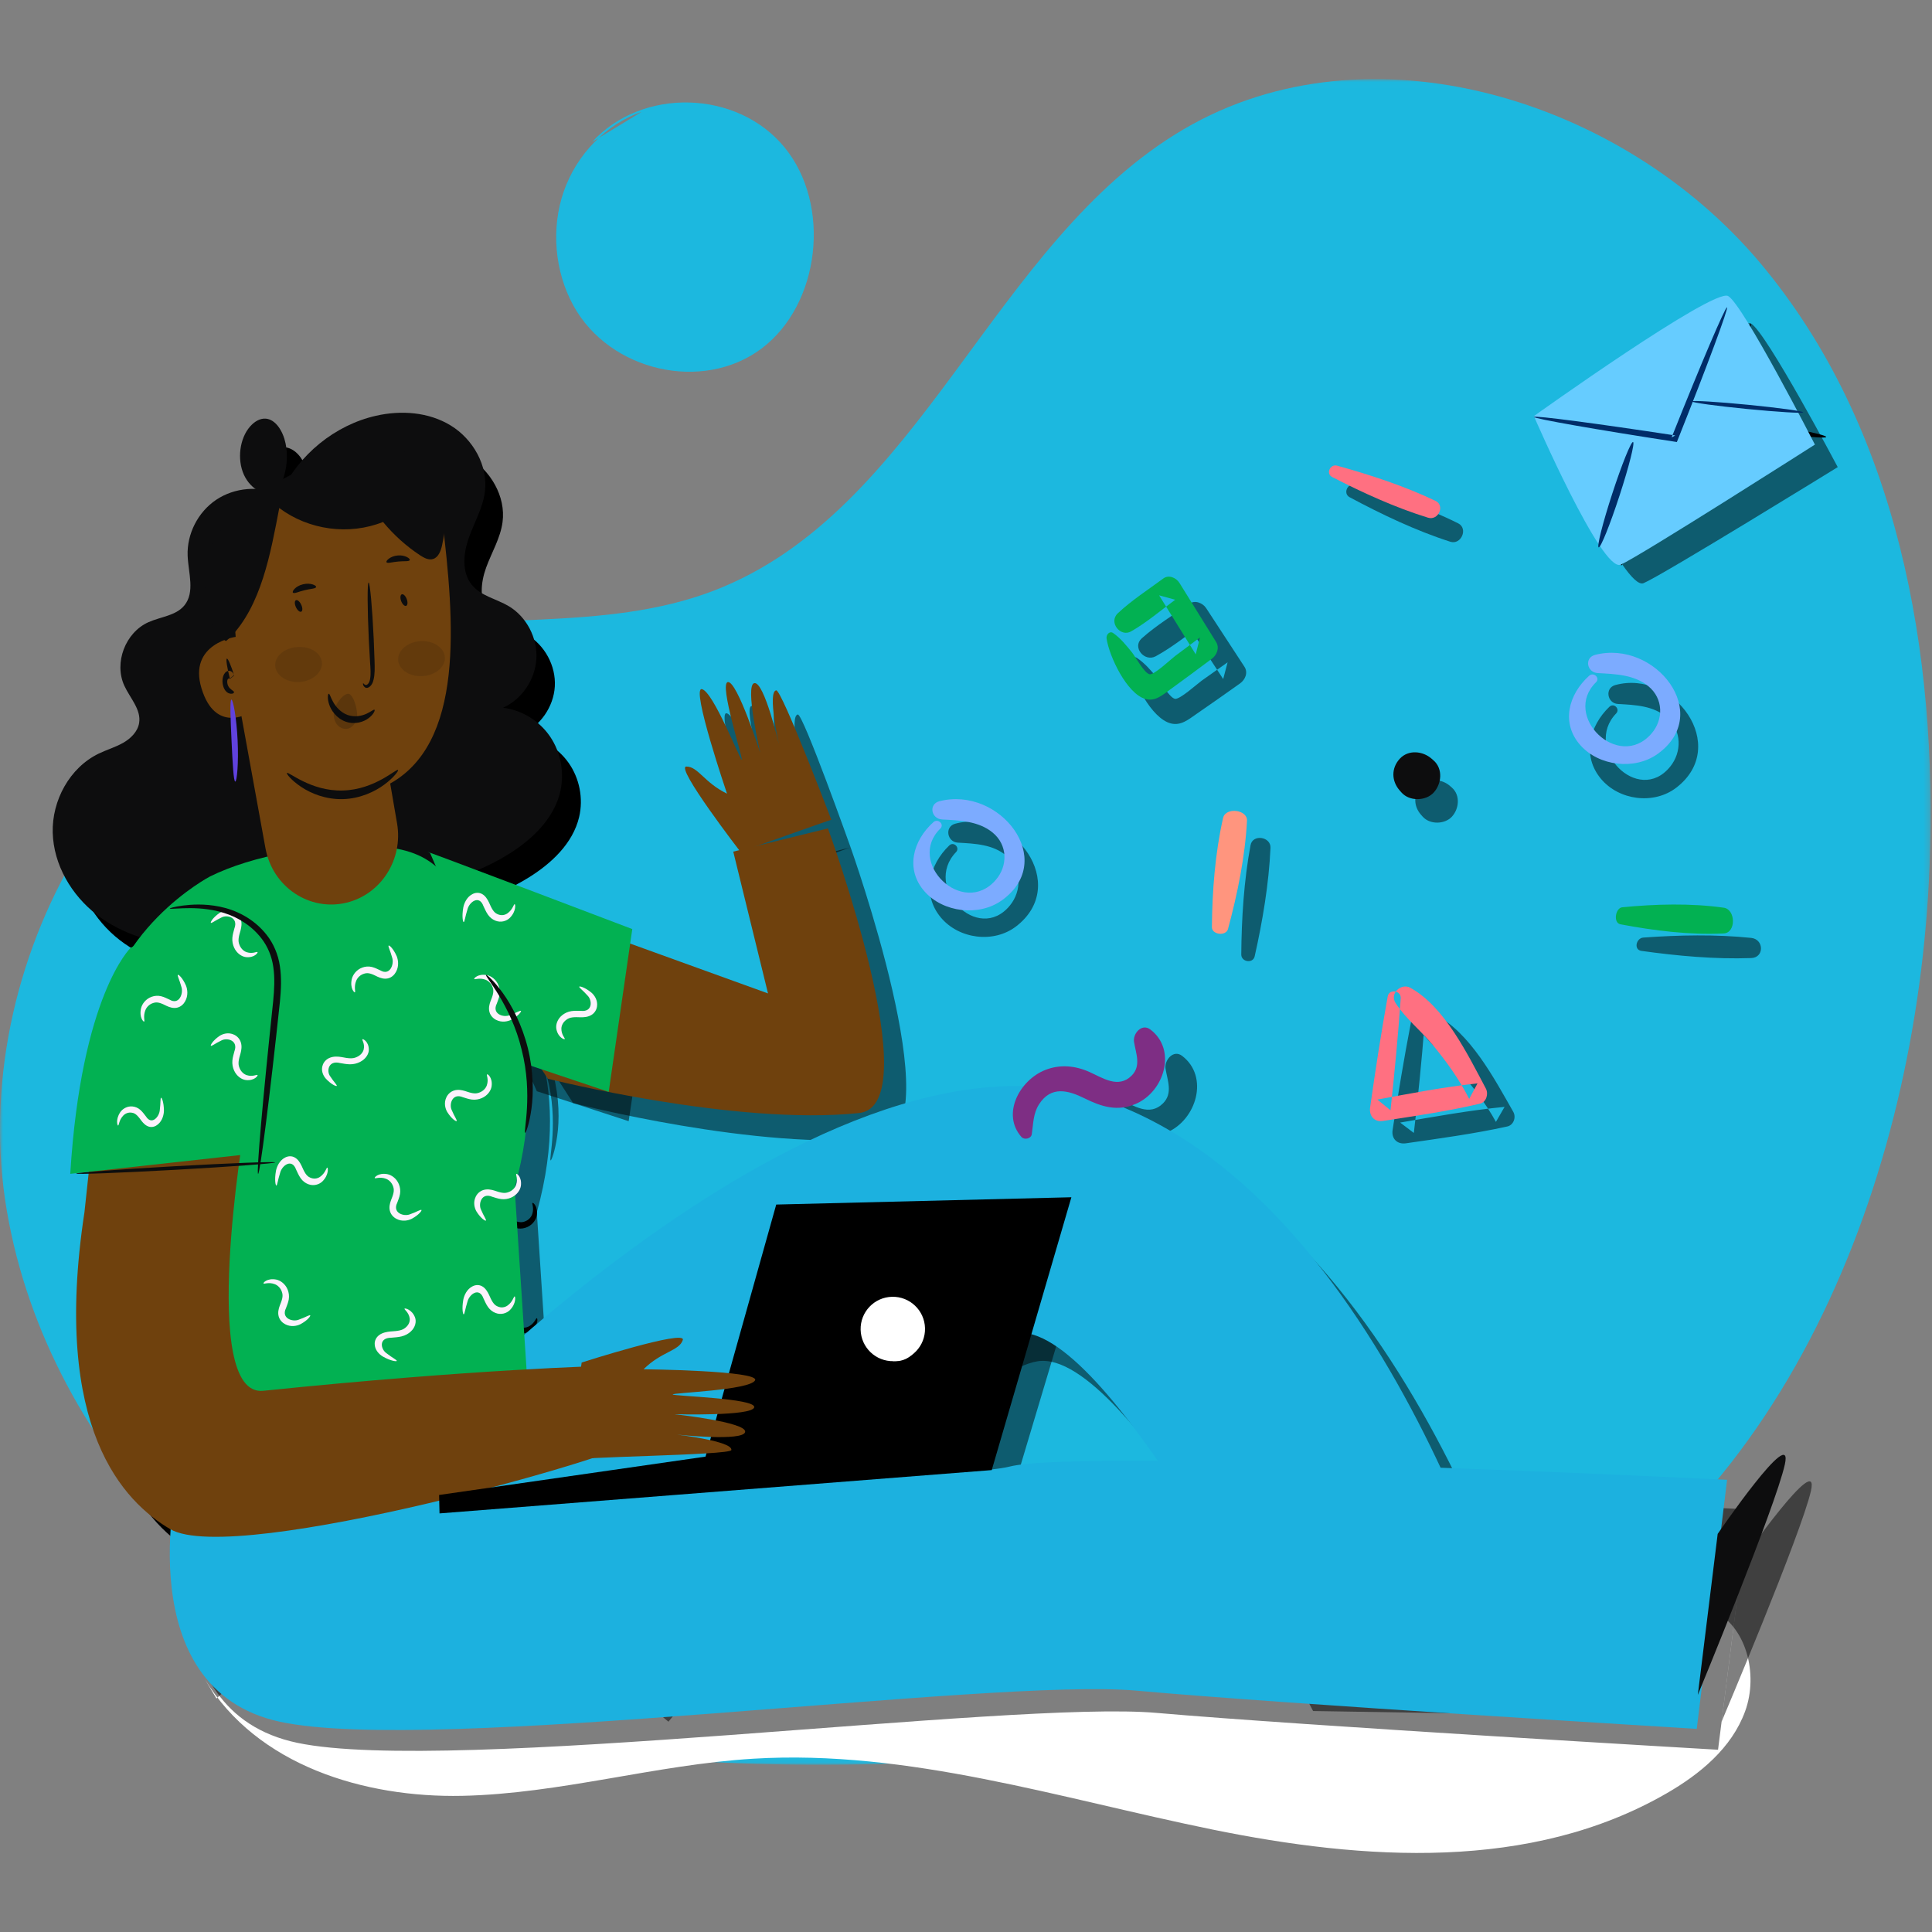 <svg id="SvgjsSvg1001" width="288" height="288" xmlns="http://www.w3.org/2000/svg" version="1.1" xmlns:xlink="http://www.w3.org/1999/xlink" xmlns:svgjs="http://svgjs.com/svgjs"><rect width="100%" height="100%" fill="#808080" stroke="none"/><defs id="SvgjsDefs1002"></defs><g id="SvgjsG1008"><svg xmlns="http://www.w3.org/2000/svg" xmlns:xlink="http://www.w3.org/1999/xlink" width="288" height="288" viewBox="0 0 330 303"><defs><polygon id="a" fill="#000000" points="0 .011 329.766 .011 329.766 287.931 0 287.931" class="color000 svgShape"></polygon></defs><g fill="none" fill-rule="evenodd"><mask id="b" fill="#fff"><use xlink:href="#a"></use></mask><path fill="#1cb8df" d="M83.778,282.571 C43.383,268.987 8.345,235.228 1.17,193.315 C-6.006,151.401 20.498,104.156 62.144,95.07 C81.835,90.772 103.09,94.611 121.902,87.396 C157.383,73.788 169.441,27.752 202.222,8.551 C233.804,-9.946 277.104,3.395 300.634,31.392 C324.161,59.388 331.026,98.019 329.585,134.522 C327.466,188.15 304.618,245.986 255.847,268.662 C214.749,287.77 127.857,293.186 83.778,282.571" class="colorE2D3F5 svgShape color9e9ee2" mask="url(#b)"></path><path fill="#ffffff" d="M35,273.323 C43.9,288.06 62.237,293.592 78.949,293.241 C95.659,292.889 111.999,287.909 128.685,286.899 C155.13,285.303 181.046,293.68 207.041,298.987 C233.038,304.292 261.451,306.185 284.635,292.835 C290.311,289.568 295.788,285.105 298.086,278.786 C300.384,272.469 298.307,264.083 292.326,261.472 C290.008,260.462 287.429,260.399 284.916,260.349 C229.223,259.274 173.53,258.199 117.837,257.121 C89.488,256.573 58.236,257.076 36.969,276.615" class="colorBEADD9 svgShape colorfff"></path><g fill="#3a3a3a" class="color3A3A3A svgShape color3a3a3a" transform="translate(12 41)"><path fill="#000000" fill-opacity=".5" d="M262.904,66.216 C259.478,69.488 258.174,74.581 261.443,78.512 C264.52,82.211 270.473,82.996 274.315,80.047 C283.593,72.927 273.922,59.79 263.911,62.509 C262.058,63.012 262.52,65.64 264.352,65.744 C267.278,65.908 270.411,66.021 272.751,68.061 C275.261,70.251 275.318,73.957 273.257,76.476 C267.799,83.147 258.323,73.324 264.053,67.359 C264.777,66.607 263.661,65.494 262.904,66.216" class="color000 svgShape"></path><path fill="#000000" d="M39.668,33.855 C36.223,32.307 31.984,32.665 28.851,34.766 C25.718,36.867 23.797,40.642 23.949,44.399 C24.069,47.335 25.247,50.676 23.369,52.946 C21.917,54.698 19.326,54.862 17.246,55.799 C13.291,57.577 11.322,62.778 13.121,66.707 C14.093,68.834 16.023,70.792 15.655,73.099 C15.417,74.593 14.224,75.774 12.905,76.527 C11.583,77.277 10.105,77.706 8.738,78.369 C3.758,80.793 0.733,86.424 0.875,91.935 C1.019,97.447 4.069,102.676 8.444,106.065 C12.82,109.454 18.398,111.1 23.938,111.306 C29.492,111.512 35.301,110.217 39.538,106.644 C42.719,103.96 44.795,100.2 46.325,96.343 C49.239,89.008 50.418,81.002 49.747,73.146 C49.047,64.994 46.397,57.093 45.817,48.933 C45.623,46.199 45.663,43.428 45.05,40.754 C44.437,38.081 43.061,35.438 40.704,34.018" class="color000 svgShape"></path><path fill="#000000" d="M38.406,34.911 C41.561,28.389 47.834,23.443 54.943,21.876 C59.308,20.913 64.099,21.238 67.934,23.524 C71.772,25.809 74.423,30.267 73.839,34.677 C73.477,37.402 71.99,39.835 71.046,42.419 C70.102,45.006 69.792,48.158 71.547,50.283 C73.122,52.191 75.821,52.661 77.971,53.895 C81.041,55.66 82.971,59.22 82.768,62.741 C82.565,66.262 80.236,69.579 76.983,70.982 C80.215,71.355 83.252,73.152 85.121,75.798 C86.992,78.445 87.663,81.894 86.922,85.045 C85.858,89.559 82.168,93.013 78.2,95.452 C72.688,98.841 66.294,100.805 59.818,101.095 C52.945,101.406 45.333,99.383 41.594,93.639 C39.141,89.869 38.765,85.164 38.491,80.68 C37.66,67.147 37.091,53.598 36.522,40.051 C36.43,37.872 36.341,35.659 36.858,33.538" class="color000 svgShape"></path><path fill="#000000" fill-opacity=".5" d="M61.529,96.056 L123.148,119.025 L117.265,94.282 L133.289,90.232 C133.289,90.232 150.526,138.601 138.555,139.896 C117.598,142.164 85.889,133.912 85.889,133.912 L61.529,96.056 Z" class="color000 svgShape"></path><path fill="#000000" fill-opacity=".5" d="M56.142,201.628 C56.142,201.628 130.583,120.836 180.837,138.474 C231.091,156.114 252.309,238.402 252.309,238.402 L212.282,237.756 C212.282,237.756 180.671,175.606 165.246,178.012 C149.819,180.423 102.179,239.579 102.179,239.579 L56.142,201.628 Z" class="color000 svgShape"></path><path fill="#000000" fill-opacity=".5" d="M79.694,152.58 L82.783,199.982 C66.737,219.6 10.875,194.237 10.875,194.237 L10.223,174.418 L8.925,127.213 C10.212,108.415 27.771,99.19 27.771,99.19 C35.03,95.591 46.101,93.548 56.074,94.04 C66.486,94.55 69.059,99.508 73.348,108.955 C76.813,116.587 86.218,129.021 79.694,152.58" class="color000 svgShape"></path><path fill="#000000" fill-opacity=".5" d="M21.315,203.167 C21.315,203.167 12.772,237.745 38.811,243.195 C64.851,248.644 160.623,235.895 185.568,238.076 C210.513,240.253 281.454,244.371 281.454,244.371 L286.648,203.308 C286.648,203.308 176.251,198.046 163.774,201.131 C151.297,204.212 21.315,203.167 21.315,203.167" class="color000 svgShape"></path><path fill="#000000" d="M33.8,142.716 C33.8,142.716 25.991,188.47 37.003,187.342 C73.223,183.639 94.791,183.141 94.791,183.141 L100.794,195.534 C100.933,197.645 32.201,217.209 21.157,210.741 C13.36,206.175 0.937,193.873 6.576,157.11 L7.908,144.786 L33.8,142.716 Z" class="color000 svgShape"></path><polygon fill="#000000" fill-opacity=".5" points="66.482 208.401 66.408 205.333 111.869 198.95 123.936 156.993 174.297 155.778 160.708 201.192" class="color000 svgShape"></polygon><path fill="#000000" d="M148.201,176.879 C148.251,178.925 146.622,180.627 144.564,180.677 C142.505,180.725 140.796,179.105 140.746,177.058 C140.695,175.014 142.324,173.312 144.383,173.262 C146.441,173.214 148.151,174.832 148.201,176.879" class="color000 svgShape"></path><path fill="#000000" d="M149.693 176.843C149.763 179.709 147.482 182.089 144.6 182.159 141.717 182.228 139.323 179.96 139.253 177.094 139.183 174.228 141.464 171.847 144.347 171.78 147.229 171.711 149.624 173.978 149.693 176.843M13.877 112.369C13.877 112.369 5.427 120.434 3.539 150.958L36.238 147.361C36.238 147.361 41.687 95.375 13.877 112.369" class="color000 svgShape"></path><path fill="#000000" fill-opacity=".5" d="M253.906,20.583 C253.906,20.583 265.498,46.466 268.729,45.109 C271.963,43.754 301.899,25.286 301.899,25.286 C301.899,25.286 289.629,2.112 287.076,0.759 C284.523,-0.591 253.906,20.583 253.906,20.583" class="color000 svgShape"></path><path fill="#000000" d="M287.076,0.76 C287.222,0.815 286.369,3.471 284.871,7.716 C283.375,11.963 281.232,17.802 278.803,24.226 C278.742,24.384 278.681,24.543 278.626,24.69 L278.463,25.122 L278.003,25.048 C271.298,23.962 265.262,22.921 260.908,22.114 C256.553,21.308 253.88,20.735 253.906,20.584 C253.93,20.432 256.647,20.729 261.034,21.334 C265.421,21.941 271.479,22.854 278.186,23.933 L277.564,24.293 C277.619,24.146 277.678,23.988 277.739,23.829 C280.17,17.405 282.431,11.61 284.121,7.436 C285.811,3.26 286.93,0.706 287.076,0.76" class="color000 svgShape"></path><path fill="#000000" d="M264.921 42.069C264.615 42.002 265.516 37.75 266.933 32.577 268.353 27.402 269.744 23.285 270.043 23.38 270.341 23.475 269.441 27.727 268.03 32.874 266.619 38.019 265.226 42.137 264.921 42.069M299.924 20.137C299.876 20.445 295.698 20.044 290.593 19.237 285.489 18.435 281.391 17.533 281.439 17.225 281.49 16.917 285.665 17.318 290.772 18.123 295.874 18.927 299.971 19.829 299.924 20.137M30.253 48.39L30.992 58.079C30.992 58.079 22.706 59.191 25.07 66.706 27.432 74.221 33.099 70.932 33.099 70.932 33.099 70.932 34.516 90.189 54.357 84.084 70.146 79.225 69.18 58.894 67.176 41.562 66.399 34.847 60.011 30.231 53.338 31.524L41.411 33.835C34.518 35.168 29.721 41.426 30.253 48.39" class="color000 svgShape"></path><path fill="#000000" d="M30.993 66.122L36.34 94.466C37.543 100.854 43.875 104.938 50.232 103.432 56.121 102.033 59.893 96.311 58.836 90.384L55.934 74.138 30.993 66.122zM52.938 66.442C53.014 66.388 53.175 66.694 53.537 66.735 53.891 66.772 54.429 66.407 54.56 65.638 54.741 64.874 54.641 63.871 54.532 62.709 54.438 61.46 54.346 60.224 54.25 58.932 53.912 53.568 53.891 49.203 54.205 49.184 54.519 49.164 55.046 53.496 55.384 58.86 55.45 60.157 55.513 61.392 55.576 62.643 55.622 63.79 55.665 64.924 55.33 65.863 55.068 66.843 54.054 67.45 53.422 67.16 52.816 66.854 52.896 66.436 52.938 66.442" class="color000 svgShape"></path><path fill="#000000" d="M59.374 82.106C59.463 82.21 58.674 83.075 57.043 84.007 55.429 84.938 52.909 85.855 50.006 85.913 47.104 85.976 44.544 85.167 42.894 84.305 41.226 83.442 40.401 82.611 40.484 82.503 40.63 82.188 44.498 84.918 49.982 84.784 55.466 84.688 59.217 81.798 59.374 82.106M55.498 70.418C55.609 70.498 55.354 71.134 54.476 71.747 53.627 72.354 52.066 72.849 50.426 72.335 48.793 71.804 47.814 70.496 47.481 69.512 47.127 68.504 47.291 67.838 47.428 67.84 47.6 67.825 47.736 68.413 48.207 69.172 48.662 69.924 49.539 70.861 50.773 71.262 52.012 71.652 53.272 71.4 54.085 71.051 54.912 70.707 55.367 70.308 55.498 70.418M30.369 67.646C30.371 67.778 29.885 68.01 29.024 67.758 28.612 67.63 28.067 67.264 27.833 66.629 27.716 66.319 27.663 65.939 27.781 65.542 27.875 65.154 28.248 64.736 28.66 64.602 29.222 64.374 30.009 64.508 30.374 65.124L29.41 65.623C28.78 64.036 28.474 62.819 28.71 62.715 28.943 62.611 29.645 63.654 30.404 65.185L29.44 65.683C29.419 65.651 29.259 65.582 29.063 65.657 28.852 65.72 28.756 65.972 28.828 66.304 28.897 66.62 29.109 66.856 29.366 67.036 29.887 67.379 30.382 67.479 30.369 67.646M60.884 54.049C60.578 54.119 60.173 53.479 59.977 52.623 59.782 51.766 59.874 51.018 60.179 50.949 60.485 50.879 60.89 51.519 61.084 52.375 61.28 53.232 61.189 53.98 60.884 54.049M44.086 55.602C43.783 55.687 43.344 55.058 43.104 54.202 42.865 53.343 42.917 52.582 43.22 52.497 43.521 52.415 43.959 53.042 44.199 53.9 44.439 54.757 44.389 55.518 44.086 55.602M45.646 48.547C45.55 48.853 44.656 48.842 43.666 49.118 42.667 49.36 41.893 49.807 41.66 49.586 41.418 49.399 42.037 48.372 43.378 48.025 44.715 47.671 45.763 48.265 45.646 48.547M62.798 45.844C62.671 46.138 61.688 45.993 60.537 46.106 59.383 46.193 58.439 46.507 58.265 46.238 58.077 45.998 58.971 45.106 60.439 44.983 61.906 44.851 62.94 45.575 62.798 45.844" class="color000 svgShape"></path><path fill="#000000" d="M30.993 58.08C36.532 52.711 38.158 43.768 39.661 36.225 44.789 39.939 51.843 40.851 57.757 38.568 59.612 40.737 61.793 42.632 64.202 44.167 64.889 44.605 65.7 45.029 66.481 44.795 67.41 44.518 67.824 43.458 68.044 42.517 68.753 39.509 68.779 36.29 67.724 33.382 66.668 30.479 64.455 27.925 61.557 26.811 58.461 25.618 54.976 26.136 51.76 26.965 46.917 28.213 42.249 30.132 37.931 32.647 33.693 35.115 29.624 38.382 27.825 42.924 26.028 47.469 26.037 56.302 30.369 58.598M53.597 71.47C53.863 72.998 52.552 74.485 50.76 74.115 48.968 73.727 48.381 71.84 49.249 70.55 50.115 69.243 51.27 68.469 51.94 68.59 52.6 68.751 53.342 69.926 53.597 71.47M46.695 62.473C46.97 64.002 45.071 65.619 42.422 65.736 39.772 65.86 37.731 64.418 37.869 62.872 38.002 61.313 39.925 60.205 42.164 60.097 44.404 60.001 46.421 60.934 46.695 62.473M67.673 60.771C67.985 62.293 66.321 63.912 63.923 64.034 61.522 64.157 59.701 62.715 59.854 61.17 60.004 59.613 61.696 58.501 63.63 58.394 65.567 58.303 67.363 59.236 67.673 60.771M30.765 83.729C30.447 83.722 30.27 80.613 30.07 76.795 29.876 72.975 29.73 69.866 30.046 69.827 30.351 69.786 31.007 72.869 31.204 76.737 31.406 80.605 31.073 83.738 30.765 83.729" class="color000 svgShape"></path><path fill="#000000" fill-opacity=".5" d="M63.685,95.849 C58.323,93.731 99.565,108.956 99.565,108.956 L95.381,137.007 L79.694,131.89 L63.685,95.849 Z" class="color000 svgShape"></path><path fill="#000000" d="M39.143,32.393 C40.441,30.446 40.868,27.949 40.29,25.685 C39.815,23.821 38.4,21.971 36.468,21.874 C35.371,21.817 34.307,22.348 33.5,23.092 C31.507,24.926 30.995,28.157 32.323,30.511 C33.651,32.866 36.688,34.117 39.303,33.386" class="color000 svgShape"></path><path fill="#000000" fill-opacity=".5" d="M285.542,212.045 C285.542,212.045 298.956,192.922 297.321,200.162 C295.685,207.401 282.059,239.578 282.059,239.578 L285.542,212.045 Z" class="color000 svgShape"></path><path fill="#000000" d="M90.98,183.144 C90.98,183.144 108.706,177.615 108.097,179.434 C107.489,181.251 104.473,181.318 101.458,184.251 C101.458,184.251 121.272,184.464 120.319,186.088 C119.366,187.71 106.469,188.119 106.39,188.395 C106.314,188.672 120.498,189.017 120.18,190.517 C119.859,192.02 106.678,191.654 106.678,191.654 C106.678,191.654 118.898,192.946 118.647,194.563 C118.396,196.183 107.132,195.016 107.132,195.016 C107.132,195.016 116.56,196.087 116.314,197.553 C116.165,198.446 88.708,198.648 88.651,199.305 C88.621,199.65 90.98,183.144 90.98,183.144" class="color000 svgShape"></path><path fill="#000000" fill-opacity=".5" d="M118.421,95.849 C118.421,95.849 107.658,80.889 109.577,80.898 C111.496,80.904 112.497,83.721 116.223,85.648 C116.223,85.648 110.277,66.942 112.115,67.334 C113.958,67.726 118.349,79.734 118.637,79.721 C118.923,79.708 114.847,66.254 116.376,66.09 C117.902,65.925 121.646,78.439 121.646,78.439 C121.646,78.439 119.082,66.543 120.7,66.276 C122.32,66.009 124.705,76.969 124.705,76.969 C124.705,76.969 122.797,67.765 124.269,67.54 C125.165,67.403 133.29,90.234 133.29,90.234 C133.076,90.234 118.421,95.849 118.421,95.849" class="color000 svgShape"></path><path fill="#000000" d="M19.159 137.007C19.277 136.996 19.678 137.705 19.7 139.119 19.695 139.804 19.414 140.799 18.538 141.419 18.119 141.729 17.495 141.95 16.85 141.809 16.211 141.677 15.729 141.246 15.382 140.868 14.68 140.055 14.225 139.574 13.505 139.49 12.816 139.381 12.194 139.611 11.795 139.973 10.958 140.734 10.984 141.612 10.814 141.601 10.701 141.673 10.267 140.663 11.209 139.427 11.669 138.837 12.596 138.356 13.623 138.455 14.131 138.499 14.674 138.679 15.132 139.026 15.579 139.362 15.897 139.767 16.211 140.101 17.34 141.632 18.819 140.138 18.9 139.036 19.078 137.874 18.974 137.02 19.159 137.007M28.841 128.698C28.769 128.604 29.171 127.893 30.374 127.141 30.965 126.787 31.966 126.51 32.954 126.928 33.438 127.124 33.952 127.538 34.168 128.16 34.386 128.771 34.266 129.407 34.125 129.897 33.789 130.913 33.614 131.553 33.915 132.21 34.179 132.85 34.7 133.257 35.221 133.407 36.307 133.721 37.049 133.242 37.129 133.394 37.249 133.452 36.606 134.346 35.056 134.19 34.31 134.107 33.414 133.572 32.965 132.646 32.738 132.191 32.611 131.635 32.67 131.067 32.727 130.512 32.908 130.031 33.03 129.591 33.761 127.837 31.707 127.358 30.717 127.863 29.628 128.316 28.948 128.849 28.841 128.698M28.188 107.997C28.116 107.901 28.517 107.192 29.718 106.44 30.309 106.087 31.312 105.807 32.3 106.227 32.784 106.423 33.299 106.837 33.512 107.459 33.733 108.07 33.613 108.706 33.471 109.196 33.135 110.212 32.959 110.852 33.262 111.507 33.525 112.149 34.047 112.556 34.566 112.706 35.654 113.02 36.395 112.541 36.476 112.693 36.596 112.751 35.952 113.645 34.4 113.489 33.654 113.404 32.76 112.868 32.311 111.945 32.084 111.49 31.958 110.934 32.014 110.366 32.071 109.811 32.254 109.33 32.376 108.89 33.105 107.136 31.053 106.657 30.063 107.16 28.973 107.615 28.294 108.148 28.188 107.997M48.833 134.957C48.744 135.036 48 134.699 47.141 133.576 46.736 133.021 46.369 132.054 46.703 131.037 46.856 130.541 47.226 129.995 47.83 129.728 48.423 129.457 49.069 129.522 49.572 129.62 50.621 129.862 51.278 129.982 51.908 129.626 52.527 129.307 52.889 128.754 52.996 128.228 53.216 127.122 52.671 126.43 52.815 126.337 52.865 126.213 53.816 126.773 53.792 128.323 53.774 129.069 53.316 130.001 52.429 130.528 51.993 130.792 51.45 130.966 50.874 130.957 50.312 130.951 49.815 130.812 49.363 130.73 47.542 130.159 47.242 132.236 47.832 133.171 48.382 134.212 48.975 134.838 48.833 134.957M62.911 156.607C62.974 156.707 62.523 157.383 61.269 158.049 60.652 158.359 59.633 158.561 58.678 158.071 58.209 157.841 57.728 157.39 57.557 156.753 57.385 156.128 57.553 155.504 57.732 155.027 58.14 154.034 58.362 153.409 58.111 152.735 57.893 152.076 57.405 151.631 56.897 151.443 55.837 151.05 55.063 151.475 54.993 151.319 54.878 151.25 55.586 150.406 57.121 150.677 57.858 150.814 58.711 151.412 59.09 152.369 59.282 152.839 59.369 153.401 59.269 153.964 59.171 154.513 58.953 154.981 58.798 155.41 57.941 157.104 59.954 157.737 60.979 157.303 62.097 156.93 62.815 156.449 62.911 156.607M79.484 122.461C79.547 122.561 79.096 123.24 77.842 123.903 77.225 124.211 76.206 124.415 75.251 123.925 74.783 123.695 74.301 123.244 74.131 122.609 73.958 121.982 74.126 121.358 74.305 120.881 74.713 119.89 74.935 119.265 74.684 118.589 74.466 117.93 73.978 117.485 73.47 117.297 72.41 116.904 71.636 117.327 71.566 117.173 71.451 117.104 72.159 116.26 73.695 116.531 74.432 116.668 75.284 117.266 75.664 118.222 75.858 118.693 75.943 119.255 75.842 119.818 75.744 120.367 75.526 120.835 75.371 121.264 74.514 122.96 76.527 123.589 77.552 123.157 78.67 122.784 79.388 122.303 79.484 122.461M90.791 117.266C90.863 117.173 91.657 117.366 92.71 118.316 93.209 118.788 93.748 119.673 93.606 120.733 93.547 121.247 93.283 121.852 92.738 122.225 92.204 122.598 91.559 122.652 91.044 122.648 89.969 122.6 89.302 122.602 88.748 123.066 88.198 123.493 87.943 124.1 87.935 124.64 87.924 125.765 88.587 126.347 88.462 126.464 88.436 126.596 87.398 126.219 87.134 124.69 87.017 123.953 87.293 122.953 88.07 122.275 88.449 121.934 88.953 121.665 89.52 121.568 90.074 121.475 90.588 121.52 91.048 121.518 92.941 121.748 92.858 119.653 92.104 118.84 91.371 117.917 90.673 117.409 90.791 117.266M45.047 174.264C45.111 174.363 44.659 175.04 43.405 175.705 42.788 176.013 41.77 176.217 40.815 175.727 40.346 175.495 39.864 175.046 39.694 174.409 39.522 173.784 39.69 173.16 39.866 172.683 40.276 171.69 40.499 171.066 40.248 170.391 40.03 169.732 39.542 169.288 39.033 169.099 37.972 168.707 37.197 169.132 37.13 168.975 37.014 168.906 37.721 168.063 39.258 168.334 39.995 168.47 40.848 169.069 41.227 170.025 41.419 170.495 41.504 171.057 41.406 171.621 41.308 172.169 41.09 172.637 40.935 173.065 40.078 174.76 42.091 175.391 43.113 174.959 44.234 174.587 44.951 174.105 45.047 174.264M69.577 141.405C69.479 141.472 68.779 141.051 68.059 139.833 67.721 139.237 67.475 138.231 67.926 137.262 68.138 136.787 68.572 136.288 69.202 136.093 69.823 135.896 70.458 136.034 70.946 136.191 71.958 136.557 72.595 136.75 73.264 136.472 73.916 136.227 74.343 135.722 74.511 135.213 74.86 134.139 74.4 133.389 74.555 133.316 74.62 133.196 75.497 133.862 75.29 135.399 75.183 136.138 74.618 137.012 73.674 137.431 73.21 137.641 72.649 137.749 72.078 137.674 71.522 137.6 71.042 137.405 70.606 137.268 68.866 136.49 68.319 138.515 68.796 139.514 69.217 140.611 69.732 141.303 69.577 141.405M73.979 159.059C73.883 159.126 73.181 158.706 72.462 157.487 72.126 156.891 71.877 155.885 72.331 154.916 72.54 154.441 72.974 153.944 73.606 153.749 74.228 153.55 74.86 153.689 75.349 153.847 76.36 154.211 76.999 154.406 77.667 154.126 78.319 153.881 78.746 153.378 78.914 152.867 79.263 151.794 78.805 151.046 78.957 150.97 79.023 150.853 79.899 151.516 79.694 153.053 79.588 153.793 79.021 154.666 78.076 155.085 77.614 155.297 77.052 155.404 76.48 155.328 75.924 155.254 75.447 155.059 75.009 154.924 73.268 154.144 72.721 156.169 73.199 157.168 73.62 158.265 74.136 158.957 73.979 159.059M38.477 151.528C38.359 151.513 38.126 150.734 38.416 149.351 38.571 148.683 39.066 147.775 40.056 147.358 40.533 147.146 41.19 147.066 41.789 147.345 42.384 147.614 42.759 148.141 43.015 148.583 43.518 149.529 43.858 150.099 44.541 150.34 45.191 150.595 45.845 150.504 46.316 150.238 47.299 149.678 47.467 148.818 47.633 148.863 47.759 148.82 47.958 149.902 46.767 150.901 46.189 151.376 45.18 151.645 44.199 151.322 43.71 151.17 43.222 150.875 42.851 150.437 42.489 150.012 42.267 149.546 42.033 149.151 41.272 147.415 39.5 148.549 39.177 149.605 38.747 150.7 38.66 151.558 38.477 151.528M70.539 173.323C70.422 173.308 70.186 172.53 70.478 171.147 70.631 170.479 71.128 169.57 72.118 169.154 72.593 168.942 73.252 168.861 73.852 169.141 74.447 169.41 74.82 169.937 75.077 170.379 75.581 171.324 75.921 171.895 76.603 172.135 77.251 172.391 77.907 172.3 78.378 172.033 79.362 171.474 79.53 170.613 79.693 170.659 79.82 170.615 80.02 171.697 78.827 172.697 78.25 173.172 77.24 173.44 76.261 173.117 75.773 172.966 75.284 172.671 74.913 172.233 74.551 171.808 74.329 171.342 74.096 170.947 73.335 169.21 71.56 170.344 71.239 171.402 70.81 172.495 70.723 173.354 70.539 173.323M69.61 107.295C69.492 107.279 69.257 106.499 69.549 105.118 69.701 104.45 70.199 103.539 71.188 103.125 71.664 102.913 72.322 102.833 72.922 103.112 73.517 103.379 73.89 103.908 74.147 104.348 74.651 105.296 74.991 105.866 75.674 106.106 76.321 106.36 76.978 106.271 77.449 106.005 78.432 105.445 78.6 104.584 78.764 104.63 78.89 104.584 79.091 105.666 77.898 106.666 77.32 107.143 76.31 107.41 75.331 107.089 74.843 106.935 74.355 106.64 73.984 106.204 73.622 105.777 73.4 105.311 73.166 104.918 72.405 103.179 70.63 104.313 70.31 105.371 69.88 106.466 69.793 107.323 69.61 107.295M59.135 182.089C59.074 182.191 58.263 182.096 57.099 181.285 56.543 180.879 55.899 180.068 55.906 179 55.899 178.481 56.085 177.848 56.58 177.41 57.062 176.975 57.696 176.84 58.206 176.779 59.279 176.695 59.94 176.608 60.433 176.079 60.923 175.587 61.1 174.954 61.041 174.418 60.91 173.3 60.18 172.805 60.289 172.673 60.298 172.541 61.375 172.784 61.828 174.269 62.04 174.984 61.889 176.01 61.205 176.782 60.871 177.165 60.407 177.497 59.855 177.662 59.316 177.824 58.8 177.844 58.346 177.9 56.438 177.909 56.785 179.977 57.635 180.689 58.477 181.515 59.233 181.931 59.135 182.089M21.108 117.266C21.21 117.208 21.866 117.696 22.464 118.977 22.741 119.606 22.887 120.627 22.342 121.551 22.087 122.002 21.607 122.457 20.959 122.589 20.32 122.726 19.703 122.524 19.232 122.322 18.26 121.861 17.645 121.605 16.954 121.817 16.28 121.997 15.807 122.459 15.589 122.951 15.135 123.983 15.519 124.775 15.358 124.835 15.283 124.946 14.474 124.196 14.832 122.687 15.011 121.963 15.658 121.149 16.64 120.824 17.122 120.659 17.691 120.605 18.251 120.738 18.796 120.863 19.254 121.106 19.677 121.284 21.332 122.227 22.076 120.265 21.698 119.224 21.387 118.09 20.942 117.353 21.108 117.266M57.813 110.733C57.915 110.675 58.572 111.163 59.169 112.444 59.446 113.073 59.592 114.096 59.047 115.018 58.792 115.469 58.312 115.924 57.665 116.056 57.026 116.193 56.409 115.991 55.938 115.789 54.965 115.328 54.35 115.072 53.659 115.284 52.985 115.464 52.512 115.926 52.294 116.418 51.84 117.45 52.224 118.242 52.063 118.302 51.989 118.413 51.18 117.665 51.537 116.154 51.716 115.429 52.364 114.616 53.345 114.293 53.827 114.126 54.396 114.072 54.956 114.204 55.501 114.33 55.959 114.573 56.382 114.751 58.037 115.694 58.781 113.732 58.404 112.691 58.092 111.557 57.647 110.82 57.813 110.733" class="color000 svgShape"></path><path fill="#000000" d="M35.185,149.142 C35.106,149.133 35.119,148.337 35.209,146.908 C35.298,145.477 35.464,143.411 35.693,140.861 C36.149,135.764 36.868,128.722 37.712,120.969 C37.904,119.043 38.002,117.17 37.736,115.423 C37.49,113.673 36.807,112.101 35.815,110.824 C33.813,108.246 30.972,106.906 28.556,106.332 C26.107,105.748 24.021,105.776 22.599,105.816 C21.171,105.865 20.377,105.954 20.364,105.868 C20.351,105.8 21.121,105.564 22.562,105.378 C23.999,105.202 26.136,105.044 28.733,105.553 C31.29,106.056 34.391,107.39 36.639,110.186 C37.758,111.565 38.556,113.352 38.837,115.253 C39.14,117.155 39.036,119.124 38.842,121.079 C37.996,128.856 37.152,135.868 36.491,140.948 C36.16,143.487 35.872,145.54 35.647,146.954 C35.425,148.372 35.263,149.15 35.185,149.142" class="color000 svgShape"></path><path fill="#000000" d="M36.64,147.369 C36.673,147.679 29.222,148.718 19.997,149.687 C10.771,150.66 3.266,151.196 3.233,150.884 C3.2,150.576 10.651,149.535 19.879,148.566 C29.1,147.595 36.608,147.057 36.64,147.369" class="color000 svgShape"></path><path fill="#000000" fill-opacity=".5" d="M82.056 143.702C81.683 143.667 83.487 137.128 81.428 129.338 79.498 121.513 74.775 116.624 75.089 116.416 75.177 116.329 76.474 117.396 78.083 119.564 79.692 121.719 81.5 125.056 82.529 129.061 83.545 133.065 83.556 136.855 83.177 139.513 82.802 142.182 82.176 143.737 82.056 143.702M169.328 144.229C169.609 142.369 169.554 140.6 170.601 138.961 172.683 135.691 175.651 136.504 178.525 137.942 181.442 139.401 184.188 140.279 187.36 138.913 192.358 136.762 194.571 129.408 189.92 125.854 188.411 124.703 186.859 126.6 187.083 128.022 187.4 130.026 188.381 132.237 186.654 133.959 184.345 136.264 181.634 134.334 179.327 133.298 176.846 132.181 174.212 131.934 171.648 132.962 167.234 134.731 164.027 140.678 167.533 144.7 168.028 145.268 169.21 145.01 169.328 144.229M181.021 58.8C181.49 61.815 184.636 68.179 187.955 69.057 189.715 69.523 191.023 68.37 192.39 67.433 194.88 65.727 197.34 63.981 199.804 62.236 200.694 61.607 201.221 60.395 200.558 59.381 198.378 56.044 196.199 52.707 194.019 49.372 193.441 48.49 192.109 47.946 191.147 48.624 188.424 50.539 185.508 52.315 183.023 54.53 181.324 56.048 183.494 58.633 185.402 57.596 188.169 56.092 190.692 54.04 193.267 52.23 192.307 51.981 191.35 51.731 190.393 51.482 192.571 54.817 194.752 58.153 196.93 61.488 197.183 60.536 197.434 59.582 197.684 58.63 196.206 59.678 194.723 60.718 193.249 61.77 192.51 62.297 189.486 65.042 188.683 64.862 187.73 64.649 186.193 61.92 185.591 61.206 184.545 59.97 183.566 58.802 182.214 57.887 181.564 57.444 180.925 58.173 181.021 58.8M150.149 89.903C146.723 93.175 145.419 98.268 148.688 102.196 151.763 105.897 157.717 106.682 161.56 103.734 170.838 96.613 161.167 83.477 151.156 86.196 149.303 86.699 149.765 89.326 151.597 89.43 154.523 89.595 157.656 89.708 159.994 91.746 162.506 93.938 162.56 97.643 160.502 100.163 155.044 106.834 145.566 97.01 151.298 91.046 152.02 90.293 150.906 89.181 150.149 89.903M228.995 120.167C227.814 126.268 226.806 132.382 225.866 138.525 225.642 140.001 226.664 140.999 228.138 140.784 233.941 139.945 239.726 139.171 245.452 137.913 246.553 137.67 247 136.322 246.476 135.405 243.232 129.726 239.1 121.815 232.994 118.717 231.448 117.932 229.259 119.629 230.415 121.282 232.231 123.881 234.92 125.83 237.035 128.211 239.471 130.954 241.758 133.904 243.513 137.128 244.006 136.272 244.501 135.416 244.994 134.561 238.997 135.149 233.095 136.222 227.157 137.243 227.938 137.833 228.716 138.423 229.495 139.015 230.21 132.84 230.849 126.676 231.313 120.479 231.414 119.172 229.248 118.864 228.995 120.167M205.008 90.314C205.091 88.403 201.964 87.926 201.604 89.854 200.473 95.914 200.065 102.384 200.019 108.535 200.01 109.816 202.016 110.139 202.309 108.842 203.652 102.865 204.74 96.434 205.008 90.314zM287.12 109.144C289.388 109.064 289.303 105.927 287.12 105.701 281.093 105.077 274.726 105.211 268.686 105.645 267.474 105.732 266.992 107.728 268.377 107.921 274.493 108.773 280.945 109.368 287.12 109.144zM218.525 30.429C223.935 33.33 229.864 36.158 235.725 38.033 237.572 38.625 238.826 35.765 237.06 34.885 231.547 32.136 225.337 30.015 219.424 28.311 218.168 27.951 217.35 29.799 218.525 30.429M235.682 79.758C234.313 78.55 232.064 78.316 230.732 79.758 229.385 81.217 229.435 83.22 230.732 84.682 230.824 84.783 230.915 84.888 231.009 84.992 232.235 86.371 234.762 86.329 235.996 84.992 237.224 83.663 237.47 81.332 235.996 80.033 235.891 79.942 235.787 79.851 235.682 79.758z" class="color000 svgShape"></path></g><path fill="#7cabff" d="M271.435,101.927 C267.918,105.082 266.579,109.993 269.935,113.783 C273.095,117.35 279.208,118.107 283.153,115.264 C292.681,108.398 282.75,95.73 272.47,98.352 C270.567,98.837 271.041,101.371 272.922,101.471 C275.927,101.63 279.145,101.739 281.547,103.706 C284.125,105.818 284.183,109.391 282.067,111.82 C276.462,118.253 266.731,108.78 272.615,103.029 C273.359,102.303 272.212,101.231 271.435,101.927" class="color7CABFF svgShape color7cabff"></path><path fill="#0d0d0e" d="M47.751,70.949 C44.31,69.409 40.076,69.765 36.947,71.855 C33.817,73.944 31.898,77.699 32.051,81.436 C32.17,84.355 33.347,87.678 31.471,89.936 C30.021,91.678 27.434,91.842 25.356,92.774 C21.405,94.542 19.439,99.715 21.236,103.623 C22.207,105.738 24.134,107.685 23.766,109.98 C23.529,111.465 22.338,112.64 21.02,113.389 C19.7,114.135 18.224,114.562 16.858,115.222 C11.884,117.632 8.863,123.233 9.005,128.714 C9.149,134.196 12.195,139.397 16.564,142.767 C20.935,146.138 26.506,147.774 32.04,147.979 C37.587,148.184 43.389,146.897 47.62,143.343 C50.798,140.673 52.871,136.934 54.4,133.098 C57.309,125.803 58.488,117.839 57.817,110.027 C57.118,101.919 54.472,94.061 53.892,85.945 C53.698,83.225 53.738,80.47 53.126,77.811 C52.514,75.152 51.14,72.523 48.785,71.111" class="color241352 svgShape color0d0d0e"></path><path fill="#0d0d0e" d="M47.925,70.755 C51.032,64.131 57.211,59.109 64.212,57.517 C68.512,56.539 73.23,56.869 77.008,59.19 C80.787,61.511 83.399,66.038 82.823,70.517 C82.467,73.284 81.002,75.755 80.072,78.38 C79.142,81.006 78.837,84.208 80.566,86.366 C82.117,88.303 84.775,88.781 86.893,90.034 C89.917,91.826 91.817,95.442 91.618,99.018 C91.418,102.594 89.124,105.963 85.92,107.387 C89.103,107.766 92.094,109.591 93.935,112.278 C95.777,114.966 96.439,118.469 95.709,121.669 C94.661,126.253 91.027,129.76 87.118,132.238 C81.689,135.679 75.393,137.674 69.014,137.969 C62.245,138.284 54.748,136.23 51.065,130.397 C48.649,126.568 48.279,121.79 48.009,117.236 C47.19,103.492 46.63,89.732 46.069,75.975 C45.979,73.762 45.891,71.514 46.4,69.361" class="color241352 svgShape color0d0d0e"></path><path fill="#6f410d" d="M69,133.701 L131.182,156.184 L125.246,131.964 L141.417,128 C141.417,128 158.811,175.347 146.731,176.614 C125.582,178.834 93.583,170.756 93.583,170.756 L69,133.701 Z" class="colorFFAFA7 svgShape colorffafa7"></path><path fill="#1cb1df" d="M65,237.911 C65,237.911 138.997,156.825 188.953,174.527 C238.908,192.232 260,274.818 260,274.818 L220.211,274.17 C220.211,274.17 188.788,211.794 173.455,214.21 C158.119,216.629 110.763,276 110.763,276 L65,237.911 Z" class="color5F2D90 svgShape color66f"></path><path fill="#02b152" d="M87.904,189.376 L91,236.587 C74.923,256.125 18.953,230.864 18.953,230.864 L18.3,211.125 L17,164.111 C18.289,145.389 35.882,136.201 35.882,136.201 C43.155,132.616 54.247,130.582 64.24,131.072 C74.672,131.58 77.25,136.518 81.547,145.927 C85.018,153.528 94.441,165.912 87.904,189.376" class="colorFBC580 svgShape color02b152"></path><path fill="#1cb1df" d="M30.338,239.114 C30.338,239.114 21.816,274.937 47.79,280.584 C73.764,286.229 169.294,273.021 194.176,275.281 C219.058,277.536 289.819,281.802 289.819,281.802 L295,239.26 C295,239.26 184.882,233.808 172.437,237.005 C159.991,240.197 30.338,239.114 30.338,239.114" class="color6F35A5 svgShape color66f"></path><path fill="#6f410d" d="M41.754,179 C41.754,179 33.916,225.196 44.969,224.058 C81.326,220.319 102.974,219.815 102.974,219.815 L109,232.328 C109.14,234.46 40.15,254.212 29.064,247.682 C21.237,243.072 8.768,230.651 14.428,193.533 L15.765,181.091 L41.754,179 Z" class="colorFFAFA7 svgShape colorffafa7"></path><polygon fill="#000000" points="75.074 245 75 241.852 120.508 235.302 132.587 192.246 183 191 169.397 237.602" class="color9C8BBF svgShape color000"></polygon><path fill="#ffffff" d="M156.999,214.902 C157.053,217.109 155.305,218.945 153.097,218.999 C150.889,219.05 149.055,217.303 149.001,215.096 C148.947,212.891 150.695,211.055 152.903,211.001 C155.111,210.95 156.945,212.694 156.999,214.902" class="colorFFF svgShape colorfff"></path><path fill="#ffffff" d="M157.998,213.366 C158.072,216.403 155.669,218.925 152.633,218.998 C149.597,219.072 147.075,216.669 147.002,213.632 C146.928,210.595 149.331,208.073 152.367,208.002 C155.403,207.928 157.925,210.331 157.998,213.366" class="colorFFF svgShape colorfff"></path><path fill="#02b152" d="M22.297,148.413 C22.297,148.413 13.881,156.478 12,187 L44.57,183.403 C44.57,183.403 49.997,131.42 22.297,148.413" class="colorFBC580 svgShape color02b152"></path><path fill="#66ccff" d="M262,57.573 C262,57.573 273.593,84.351 276.825,82.947 C280.059,81.545 310,62.438 310,62.438 C310,62.438 297.728,38.464 295.175,37.064 C292.621,35.667 262,57.573 262,57.573" class="colorE4B1ED svgShape color6cf"></path><path fill="#002c68" d="M294.984 39.001C295.129 39.052 294.281 41.559 292.792 45.567 291.304 49.577 289.173 55.09 286.758 61.155 286.697 61.304 286.636 61.453 286.582 61.593L286.419 62 285.962 61.93C279.294 60.905 273.293 59.922 268.963 59.161 264.632 58.399 261.974 57.859 262 57.716 262.024 57.573 264.726 57.853 269.088 58.424 273.451 58.997 279.474 59.859 286.144 60.878L285.526 61.218C285.58 61.079 285.639 60.929 285.699 60.78 288.117 54.715 290.366 49.244 292.046 45.303 293.726 41.361 294.839 38.95 294.984 39.001M273.068 79.999C272.718 79.934 273.75 75.84 275.373 70.858 276.999 65.875 278.592 61.91 278.934 62.002 279.277 62.093 278.245 66.188 276.629 71.144 275.014 76.099 273.418 80.064 273.068 79.999" class="color002C68 svgShape color002c68"></path><path fill="#002c68" d="M308,56.934 C307.95,57.131 303.656,56.874 298.409,56.357 C293.162,55.842 288.951,55.264 289,55.066 C289.052,54.869 293.344,55.126 298.593,55.642 C303.838,56.158 308.049,56.736 308,56.934" class="color002C68 svgShape color002c68"></path><path fill="#6f410d" d="M39.526,85.408 L40.255,95.282 C40.255,95.282 32.088,96.415 34.418,104.073 C36.746,111.731 42.331,108.379 42.331,108.379 C42.331,108.379 43.728,128.003 63.282,121.781 C78.844,116.83 77.892,96.113 75.917,78.451 C75.152,71.608 68.855,66.905 62.279,68.221 L50.523,70.577 C43.73,71.935 39.002,78.312 39.526,85.408" class="colorFFAFA7 svgShape colorffafa7"></path><path fill="#6f410d" d="M40,102 L45.343,131.382 C46.545,138.003 52.873,142.237 59.225,140.675 C65.11,139.226 68.88,133.295 67.823,127.15 L64.923,110.309 L40,102 Z" class="colorFFAFA7 svgShape colorffafa7"></path><path fill="#0d0d0e" d="M62.021 103.212C62.078 103.158 62.197 103.462 62.466 103.503 62.727 103.54 63.127 103.177 63.224 102.409 63.358 101.648 63.283 100.647 63.203 99.488 63.133 98.243 63.065 97.01 62.994 95.722 62.744 90.372 62.727 86.02 62.96 86 63.193 85.981 63.584 90.301 63.835 95.65 63.883 96.943 63.93 98.176 63.977 99.423 64.011 100.567 64.043 101.698 63.794 102.634 63.6 103.612 62.849 104.217 62.38 103.927 61.93 103.622 61.99 103.205 62.021 103.212M67.993 118.03C68.083 118.166 67.29 119.294 65.65 120.51 64.028 121.723 61.494 122.919 58.577 122.996 55.66 123.078 53.087 122.023 51.428 120.897 49.751 119.772 48.922 118.689 49.006 118.547 49.153 118.137 53.041 121.698 58.553 121.522 64.065 121.398 67.835 117.628 67.993 118.03M63.976 107.737C64.084 107.822 63.837 108.497 62.985 109.148 62.163 109.793 60.65 110.318 59.061 109.772 57.478 109.208 56.529 107.82 56.206 106.775 55.864 105.705 56.022 104.998 56.155 105 56.322 104.984 56.453 105.608 56.91 106.414 57.351 107.212 58.201 108.207 59.397 108.633 60.597 109.047 61.819 108.78 62.607 108.409 63.408 108.043 63.849 107.62 63.976 107.737M39.974 104.739C39.976 104.892 39.614 105.162 38.974 104.87 38.667 104.721 38.262 104.295 38.088 103.557 38.001 103.197 37.962 102.756 38.049 102.294 38.119 101.843 38.396 101.357 38.703 101.201 39.121 100.936 39.707 101.092 39.977 101.808L39.261 102.388C38.792 100.543 38.565 99.129 38.74 99.008 38.914 98.887 39.436 100.099 40 101.879L39.283 102.458C39.267 102.42 39.149 102.34 39.003 102.428 38.846 102.501 38.774 102.793 38.828 103.179 38.88 103.547 39.037 103.821 39.228 104.031 39.616 104.429 39.984 104.545 39.974 104.739M69.323 89.997C69.043 90.041 68.671 89.63 68.491 89.079 68.313 88.529 68.397 88.048 68.677 88.003 68.957 87.959 69.329 88.37 69.507 88.921 69.687 89.471 69.603 89.952 69.323 89.997M51.398 90.995C51.12 91.049 50.718 90.646 50.498 90.097 50.278 89.547 50.326 89.059 50.604 89.005 50.88 88.952 51.282 89.354 51.502 89.904 51.722 90.453 51.676 90.941 51.398 90.995M53.991 86.785C53.896 87.067 53.012 87.057 52.034 87.311 51.047 87.535 50.281 87.947 50.051 87.743 49.812 87.571 50.424 86.623 51.749 86.303 53.071 85.977 54.107 86.525 53.991 86.785M69.989 82.173C69.878 82.445 69.017 82.311 68.01 82.415 67.001 82.495 66.174 82.785 66.022 82.537 65.858 82.315 66.64 81.493 67.924 81.379 69.208 81.257 70.113 81.925 69.989 82.173" class="color241352 svgShape color0d0d0e"></path><path fill="#0d0d0e" d="M39.21,95.474 C44.635,90.021 46.228,80.936 47.7,73.274 C52.724,77.047 59.634,77.974 65.427,75.655 C67.245,77.857 69.381,79.782 71.741,81.341 C72.414,81.786 73.208,82.218 73.973,81.98 C74.883,81.698 75.289,80.621 75.504,79.666 C76.199,76.611 76.224,73.341 75.19,70.387 C74.157,67.438 71.989,64.844 69.15,63.712 C66.117,62.501 62.703,63.027 59.553,63.868 C54.809,65.137 50.236,67.086 46.006,69.641 C41.854,72.147 37.868,75.466 36.106,80.08 C34.346,84.696 34.354,93.668 38.599,96" class="color241352 svgShape color0d0d0e"></path><path fill="#0d0d0e" fill-opacity=".2" d="M58.596,110.938 C57.095,110.522 56.604,108.499 57.331,107.115 C58.056,105.713 59.023,104.883 59.584,105.013 C60.137,105.185 60.758,106.446 60.971,108.101 C61.194,109.741 60.097,111.336 58.596,110.938 Z" class="color241352 svgShape color0d0d0e"></path><path fill="#0d0d0e" fill-opacity=".12" d="M51.117 102.992C48.725 103.123 46.882 101.593 47.006 99.952 47.126 98.298 48.863 97.122 50.885 97.007 52.907 96.906 54.728 97.895 54.976 99.529 55.224 101.151 53.509 102.868 51.117 102.992zM72.147 101.992C69.706 102.123 67.854 100.593 68.009 98.952 68.162 97.3 69.883 96.119 71.85 96.006 73.82 95.91 75.647 96.899 75.962 98.529 76.279 100.144 74.587 101.863 72.147 101.992z" class="color241352 svgShape color0d0d0e"></path><path fill="#6042dd" d="M40.185,120 C39.893,119.993 39.731,116.863 39.547,113.018 C39.369,109.171 39.235,106.04 39.525,106 C39.805,105.959 40.407,109.064 40.587,112.959 C40.773,116.854 40.467,120.009 40.185,120" class="color6042DD svgShape color6042dd"></path><path fill="#02b152" d="M73.463,132.2 C68.302,130.101 108,145.193 108,145.193 L103.972,173 L88.873,167.928 L73.463,132.2 Z" class="colorFBC580 svgShape color02b152"></path><path fill="#0d0d0e" d="M47.75 69.668C48.909 67.51 49.291 64.74 48.775 62.231 48.35 60.163 47.086 58.113 45.36 58.005 44.381 57.942 43.43 58.531 42.71 59.356 40.929 61.389 40.472 64.971 41.658 67.582 42.844 70.193 45.557 71.58 47.892 70.769M293.392 248.503C293.392 248.503 306.458 229.405 304.865 236.635 303.272 243.865 290 276 290 276L293.392 248.503z" class="color241352 svgShape color0d0d0e"></path><path fill="#6f410d" d="M99.351 219.229C99.351 219.229 117.244 213.494 116.629 215.381 116.015 217.266 112.971 217.336 109.927 220.379 109.927 220.379 129.928 220.599 128.966 222.284 128.005 223.966 114.985 224.391 114.906 224.677 114.829 224.965 129.147 225.322 128.826 226.879 128.502 228.437 115.197 228.057 115.197 228.057 115.197 228.057 127.531 229.398 127.278 231.076 127.025 232.756 115.654 231.546 115.654 231.546 115.654 231.546 125.172 232.657 124.923 234.177 124.773 235.104 97.058 235.313 97 235.994 96.969 236.352 99.351 219.229 99.351 219.229M126.474 132C126.474 132 115.236 117.423 117.239 117.431 119.243 117.437 120.288 120.182 124.179 122.06 124.179 122.06 117.97 103.832 119.89 104.214 121.813 104.597 126.399 116.297 126.7 116.284 126.998 116.271 122.742 103.162 124.338 103.002 125.932 102.841 129.842 115.035 129.842 115.035 129.842 115.035 127.164 103.443 128.853 103.183 130.545 102.923 133.036 113.603 133.036 113.603 133.036 113.603 131.044 104.635 132.581 104.415 133.516 104.282 142 126.528 142 126.528 141.777 126.528 126.474 132 126.474 132" class="colorFFAFA7 svgShape colorffafa7"></path><path fill="#fcf2fc" d="M27.524 174C27.627 173.989 27.981 174.72 28 176.179 27.996 176.886 27.748 177.913 26.976 178.553 26.608 178.872 26.059 179.101 25.49 178.955 24.928 178.819 24.503 178.374 24.198 177.987 23.58 177.145 23.178 176.649 22.544 176.562 21.938 176.45 21.39 176.687 21.039 177.063 20.302 177.846 20.325 178.752 20.175 178.743 20.075 178.814 19.693 177.772 20.522 176.497 20.928 175.888 21.744 175.392 22.648 175.494 23.096 175.539 23.574 175.725 23.977 176.083 24.371 176.43 24.651 176.848 24.928 177.192 25.922 178.772 27.224 177.23 27.295 176.094 27.453 174.895 27.361 174.014 27.524 174M36.008 165.114C35.938 165.015 36.325 164.255 37.483 163.452 38.052 163.074 39.016 162.778 39.967 163.225 40.433 163.433 40.928 163.875 41.136 164.54 41.346 165.193 41.23 165.872 41.094 166.395 40.771 167.481 40.603 168.164 40.892 168.866 41.146 169.549 41.648 169.985 42.15 170.144 43.195 170.48 43.909 169.968 43.986 170.131 44.102 170.193 43.483 171.147 41.99 170.98 41.272 170.892 40.41 170.32 39.977 169.332 39.759 168.845 39.637 168.252 39.694 167.646 39.748 167.053 39.923 166.539 40.04 166.068 40.743 164.195 38.766 163.683 37.813 164.223 36.766 164.707 36.111 165.276 36.008 165.114M36.008 144.115C35.938 144.013 36.325 143.256 37.481 142.453 38.05 142.075 39.016 141.776 39.967 142.226 40.433 142.434 40.928 142.876 41.134 143.541 41.346 144.194 41.23 144.872 41.094 145.396 40.771 146.482 40.601 147.165 40.892 147.864 41.146 148.549 41.648 148.985 42.148 149.145 43.195 149.48 43.909 148.969 43.986 149.131 44.102 149.193 43.483 150.147 41.988 149.98 41.27 149.89 40.41 149.318 39.977 148.332 39.759 147.846 39.637 147.253 39.692 146.646 39.746 146.053 39.923 145.539 40.04 145.069 40.741 143.196 38.766 142.684 37.813 143.221 36.763 143.708 36.111 144.277 36.008 144.115M57.505 171.99C57.406 172.062 56.582 171.751 55.63 170.712 55.18 170.199 54.775 169.304 55.144 168.364 55.313 167.904 55.724 167.399 56.393 167.152 57.051 166.902 57.766 166.962 58.324 167.052 59.486 167.277 60.214 167.387 60.912 167.058 61.598 166.763 61.999 166.252 62.118 165.764 62.362 164.741 61.758 164.102 61.917 164.015 61.973 163.901 63.026 164.418 63 165.853 62.98 166.543 62.473 167.405 61.489 167.892 61.006 168.137 60.404 168.298 59.767 168.29 59.143 168.283 58.592 168.155 58.092 168.079 56.075 167.551 55.741 169.473 56.396 170.337 57.005 171.3 57.662 171.88 57.505 171.99M71.994 193.183C72.058 193.286 71.603 193.985 70.339 194.673 69.717 194.993 68.69 195.202 67.727 194.695 67.255 194.458 66.769 193.992 66.597 193.333 66.424 192.688 66.593 192.043 66.773 191.55 67.184 190.524 67.409 189.878 67.156 189.181 66.936 188.5 66.444 188.041 65.931 187.846 64.863 187.441 64.083 187.88 64.012 187.718 63.896 187.647 64.61 186.775 66.158 187.055 66.901 187.196 67.76 187.815 68.143 188.803 68.336 189.289 68.424 189.869 68.323 190.452 68.224 191.019 68.004 191.503 67.848 191.946 66.984 193.696 69.013 194.35 70.047 193.902 71.174 193.517 71.897 193.019 71.994 193.183M88.994 159.184C89.058 159.287 88.603 159.988 87.339 160.674 86.717 160.992 85.69 161.202 84.727 160.696 84.255 160.459 83.769 159.992 83.597 159.336 83.424 158.688 83.593 158.043 83.773 157.55 84.184 156.526 84.409 155.881 84.156 155.182 83.936 154.501 83.444 154.041 82.931 153.846 81.863 153.441 81.083 153.878 81.012 153.719 80.896 153.647 81.61 152.775 83.158 153.055 83.901 153.196 84.76 153.815 85.143 154.803 85.338 155.289 85.424 155.87 85.323 156.452 85.224 157.019 85.004 157.503 84.848 157.947 83.984 159.699 86.013 160.349 87.047 159.903 88.174 159.517 88.897 159.02 88.994 159.184M98.953 155.021C99.031 154.93 99.883 155.118 101.013 156.042 101.549 156.503 102.127 157.364 101.975 158.396 101.912 158.897 101.629 159.486 101.044 159.849 100.47 160.212 99.777 160.265 99.225 160.26 98.071 160.214 97.355 160.216 96.76 160.668 96.17 161.084 95.896 161.675 95.887 162.201 95.875 163.296 96.587 163.862 96.453 163.976 96.425 164.105 95.311 163.738 95.028 162.249 94.902 161.531 95.199 160.558 96.032 159.897 96.439 159.566 96.98 159.304 97.589 159.209 98.183 159.118 98.736 159.163 99.23 159.161 101.261 159.384 101.172 157.345 100.362 156.553 99.576 155.654 98.827 155.16 98.953 155.021M52.994 211.184C53.058 211.287 52.603 211.986 51.339 212.674 50.717 212.992 49.69 213.202 48.727 212.696 48.255 212.456 47.769 211.992 47.597 211.334 47.424 210.688 47.593 210.043 47.771 209.55 48.184 208.524 48.409 207.879 48.156 207.182 47.936 206.501 47.444 206.041 46.931 205.846 45.861 205.441 45.08 205.88 45.012 205.719 44.896 205.647 45.608 204.775 47.158 205.055 47.901 205.196 48.76 205.815 49.143 206.803 49.336 207.289 49.422 207.87 49.323 208.452 49.224 209.019 49.004 209.503 48.848 209.944 47.984 211.697 50.013 212.349 51.044 211.903 52.174 211.517 52.897 211.02 52.994 211.184M77.985 177.993C77.883 178.061 77.15 177.644 76.396 176.444 76.043 175.854 75.785 174.864 76.257 173.906 76.479 173.439 76.933 172.947 77.593 172.755 78.243 172.558 78.908 172.697 79.419 172.851 80.478 173.21 81.145 173.403 81.846 173.127 82.529 172.887 82.976 172.389 83.152 171.884 83.517 170.828 83.035 170.088 83.198 170.013 83.266 169.897 84.184 170.554 83.967 172.07 83.855 172.8 83.264 173.66 82.275 174.072 81.789 174.282 81.202 174.389 80.604 174.314 80.022 174.241 79.52 174.047 79.063 173.914 77.241 173.144 76.668 175.142 77.168 176.128 77.609 177.21 78.148 177.892 77.985 177.993M82.984 194.993C82.884 195.06 82.149 194.645 81.395 193.443 81.044 192.854 80.783 191.862 81.258 190.906 81.477 190.437 81.932 189.948 82.594 189.755 83.244 189.558 83.906 189.695 84.418 189.851 85.477 190.211 86.146 190.403 86.844 190.127 87.527 189.886 87.975 189.389 88.15 188.885 88.516 187.826 88.036 187.088 88.196 187.013 88.264 186.897 89.182 187.552 88.968 189.068 88.856 189.798 88.262 190.66 87.274 191.073 86.79 191.282 86.201 191.387 85.603 191.312 85.02 191.239 84.521 191.047 84.062 190.914 82.24 190.144 81.667 192.142 82.167 193.128 82.608 194.21 83.149 194.893 82.984 194.993M47.191 188.999C47.079 188.982 46.857 188.09 47.133 186.504 47.28 185.739 47.752 184.698 48.694 184.221 49.149 183.977 49.774 183.885 50.344 184.206 50.911 184.514 51.268 185.118 51.511 185.625 51.991 186.708 52.315 187.362 52.964 187.637 53.583 187.931 54.206 187.826 54.654 187.521 55.59 186.88 55.75 185.893 55.908 185.945 56.028 185.896 56.217 187.136 55.084 188.281 54.534 188.825 53.573 189.133 52.638 188.763 52.173 188.589 51.708 188.251 51.355 187.749 51.011 187.262 50.799 186.728 50.577 186.276 49.852 184.285 48.165 185.585 47.857 186.795 47.448 188.05 47.365 189.034 47.191 188.999M79.192 210.999C79.08 210.982 78.856 210.09 79.134 208.504 79.279 207.739 79.753 206.698 80.695 206.221 81.148 205.977 81.775 205.885 82.346 206.206 82.912 206.514 83.267 207.118 83.512 207.625 83.992 208.708 84.316 209.362 84.966 209.637 85.582 209.931 86.207 209.826 86.656 209.521 87.592 208.88 87.752 207.893 87.908 207.945 88.028 207.896 88.219 209.136 87.083 210.281 86.533 210.825 85.572 211.133 84.64 210.763 84.175 210.589 83.71 210.251 83.357 209.749 83.012 209.262 82.8 208.728 82.578 208.276 81.854 206.285 80.164 207.585 79.858 208.798 79.449 210.05 79.366 211.034 79.192 210.999M79.192 143.999C79.08 143.982 78.856 143.087 79.134 141.504 79.279 140.739 79.753 139.695 80.695 139.221 81.148 138.977 81.775 138.885 82.346 139.206 82.912 139.512 83.267 140.118 83.512 140.622 83.992 141.708 84.316 142.362 84.966 142.638 85.582 142.928 86.207 142.826 86.656 142.521 87.592 141.88 87.752 140.893 87.908 140.945 88.028 140.893 88.219 142.133 87.083 143.279 86.533 143.825 85.572 144.131 84.64 143.763 84.175 143.587 83.71 143.249 83.357 142.749 83.012 142.26 82.8 141.726 82.578 141.276 81.854 139.283 80.164 140.583 79.858 141.795 79.449 143.05 79.366 144.032 79.192 143.999M67.761 218.968C67.69 219.065 66.745 218.975 65.389 218.205 64.742 217.82 63.993 217.05 64 216.035 63.993 215.544 64.208 214.943 64.785 214.527 65.346 214.113 66.085 213.986 66.679 213.928 67.928 213.848 68.698 213.765 69.272 213.263 69.843 212.796 70.049 212.195 69.98 211.687 69.828 210.624 68.977 210.155 69.104 210.03 69.114 209.904 70.368 210.135 70.897 211.545 71.143 212.224 70.968 213.197 70.17 213.93 69.782 214.294 69.241 214.609 68.599 214.766 67.971 214.92 67.37 214.938 66.842 214.992 64.62 215 65.023 216.964 66.014 217.639 66.994 218.423 67.875 218.818 67.761 218.968M30.39 153.005C30.493 152.943 31.152 153.458 31.752 154.809 32.03 155.473 32.176 156.55 31.629 157.524 31.373 158 30.892 158.48 30.242 158.619 29.6 158.764 28.981 158.551 28.508 158.338 27.532 157.851 26.915 157.581 26.221 157.805 25.544 157.995 25.07 158.482 24.851 159.001 24.395 160.09 24.781 160.925 24.619 160.989 24.544 161.105 23.732 160.314 24.091 158.722 24.271 157.958 24.921 157.101 25.906 156.758 26.389 156.584 26.961 156.527 27.523 156.666 28.07 156.799 28.53 157.055 28.955 157.243 30.616 158.238 31.362 156.168 30.984 155.07 30.671 153.874 30.224 153.096 30.39 153.005M66.39 148.005C66.493 147.943 67.152 148.458 67.752 149.809 68.03 150.473 68.176 151.552 67.629 152.524 67.373 153 66.892 153.48 66.242 153.619 65.6 153.763 64.981 153.551 64.508 153.338 63.532 152.851 62.915 152.581 62.221 152.805 61.544 152.995 61.07 153.482 60.851 154.001 60.395 155.09 60.781 155.925 60.619 155.989 60.544 156.105 59.732 155.316 60.091 153.722 60.271 152.958 60.921 152.101 61.906 151.76 62.389 151.584 62.961 151.527 63.523 151.666 64.07 151.799 64.53 152.055 64.955 152.243 66.616 153.237 67.362 151.168 66.984 150.07 66.671 148.874 66.224 148.096 66.39 148.005" class="colorFCF2FC svgShape colorfcf2fc"></path><path fill="#0d0d0e" d="M44.088,187 C44.008,186.991 44.021,186.158 44.112,184.662 C44.203,183.163 44.372,181 44.605,178.33 C45.069,172.993 45.802,165.62 46.661,157.502 C46.856,155.486 46.956,153.524 46.685,151.695 C46.434,149.863 45.739,148.217 44.729,146.88 C42.692,144.181 39.799,142.778 37.34,142.176 C34.847,141.565 32.723,141.595 31.275,141.636 C29.821,141.688 29.013,141.781 29,141.69 C28.987,141.62 29.77,141.372 31.238,141.177 C32.701,140.993 34.876,140.828 37.52,141.361 C40.123,141.888 43.28,143.284 45.569,146.212 C46.707,147.656 47.52,149.527 47.806,151.518 C48.115,153.509 48.008,155.57 47.811,157.617 C46.949,165.76 46.09,173.102 45.418,178.421 C45.08,181.079 44.787,183.229 44.559,184.709 C44.332,186.194 44.168,187.009 44.088,187" class="color241352 svgShape color0d0d0e"></path><path fill="#0d0d0e" d="M47 185.048C47.033 185.216 39.45 185.779 30.061 186.304 20.672 186.831 13.033 187.121 13 186.952 12.967 186.785 20.55 186.221 29.941 185.696 39.326 185.17 46.967 184.879 47 185.048M89.703 179.999C89.345 179.965 91.077 173.495 89.1 165.788 87.248 158.048 82.713 153.209 83.014 153.005 83.098 152.917 84.344 153.975 85.889 156.12 87.434 158.252 89.169 161.553 90.158 165.515 91.133 169.478 91.144 173.227 90.779 175.855 90.419 178.496 89.818 180.036 89.703 179.999" class="color241352 svgShape color0d0d0e"></path><path fill="#7e2e84" d="M176.233,180.243 C176.509,178.431 176.456,176.708 177.485,175.111 C179.534,171.927 182.453,172.719 185.28,174.119 C188.15,175.54 190.85,176.393 193.971,175.065 C198.887,172.97 201.064,165.807 196.489,162.346 C195.005,161.224 193.478,163.072 193.699,164.457 C194.01,166.409 194.975,168.563 193.276,170.24 C191.005,172.484 188.339,170.605 186.069,169.595 C183.628,168.508 181.037,168.267 178.515,169.268 C174.174,170.991 171.018,176.784 174.467,180.701 C174.954,181.255 176.117,181.003 176.233,180.243" class="color7E2E84 svgShape color7e2e84"></path><path fill="#02b152" d="M189.009,95.558 C189.458,98.597 192.471,105.008 195.648,105.892 C197.333,106.362 198.585,105.2 199.894,104.256 C202.278,102.537 204.633,100.779 206.992,99.02 C207.844,98.387 208.349,97.166 207.715,96.144 C205.627,92.782 203.541,89.42 201.454,86.061 C200.901,85.172 199.625,84.624 198.704,85.307 C196.097,87.236 193.306,89.025 190.926,91.257 C189.299,92.786 191.377,95.39 193.203,94.346 C195.853,92.83 198.268,90.764 200.734,88.94 C199.815,88.689 198.899,88.437 197.982,88.186 C200.068,91.546 202.155,94.907 204.241,98.267 C204.483,97.308 204.723,96.347 204.963,95.388 C203.548,96.443 202.128,97.491 200.717,98.551 C200.009,99.082 197.114,101.847 196.345,101.666 C195.433,101.452 193.961,98.702 193.385,97.983 C192.383,96.738 191.446,95.56 190.151,94.639 C189.529,94.193 188.917,94.927 189.009,95.558" class="colorFBC580 svgShape color02b152"></path><path fill="#7cabff" d="M159.435,126.927 C155.918,130.082 154.579,134.993 157.935,138.781 C161.092,142.35 167.208,143.107 171.153,140.264 C180.681,133.398 170.75,120.73 160.47,123.352 C158.567,123.837 159.041,126.371 160.922,126.471 C163.927,126.63 167.145,126.739 169.545,128.704 C172.125,130.818 172.181,134.391 170.067,136.82 C164.462,143.254 154.729,133.78 160.615,128.029 C161.357,127.303 160.212,126.231 159.435,126.927" class="color7CABFF svgShape color7cabff"></path><path fill="#ff7081" d="M237.03,156.7 C235.897,162.995 234.931,169.302 234.03,175.639 C233.814,177.163 234.795,178.191 236.208,177.97 C241.771,177.104 247.318,176.306 252.808,175.009 C253.864,174.758 254.292,173.367 253.791,172.421 C250.68,166.562 246.718,158.4 240.864,155.204 C239.382,154.394 237.283,156.145 238.391,157.85 C240.132,160.532 242.71,162.543 244.738,164.999 C247.073,167.828 249.266,170.873 250.949,174.199 C251.422,173.315 251.897,172.432 252.369,171.55 C246.62,172.157 240.96,173.264 235.267,174.317 C236.016,174.926 236.762,175.534 237.509,176.145 C238.194,169.774 238.807,163.415 239.252,157.022 C239.348,155.674 237.272,155.356 237.03,156.7" class="colorFF7081 svgShape colorff7081"></path><path fill="#ff957e" d="M209.753,145.175 C211.367,139.21 212.676,132.794 212.998,126.686 C213.098,124.78 209.338,124.305 208.906,126.228 C207.545,132.274 207.055,138.73 207,144.868 C206.99,146.146 209.401,146.468 209.753,145.175" class="colorFF957E svgShape colorff957e"></path><path fill="#02b152" d="M276.792,144.378 C282.547,145.466 288.619,146.225 294.429,145.94 C296.563,145.837 296.483,141.831 294.429,141.543 C288.758,140.746 282.767,140.918 277.083,141.471 C275.942,141.582 275.489,144.132 276.792,144.378" class="colorFBC580 svgShape color02b152"></path><path fill="#ff7081" d="M227.542,67.978 C232.693,70.629 238.339,73.213 243.92,74.927 C245.679,75.468 246.873,72.854 245.191,72.05 C239.942,69.537 234.028,67.6 228.397,66.042 C227.201,65.713 226.422,67.401 227.542,67.978" class="colorFF7081 svgShape colorff7081"></path><path fill="#0d0d0e" d="M244.883,116.403 C244.768,116.302 244.653,116.202 244.538,116.099 C243.031,114.766 240.557,114.507 239.091,116.099 C237.609,117.709 237.664,119.92 239.091,121.533 C239.192,121.646 239.293,121.761 239.396,121.876 C240.744,123.397 243.525,123.352 244.883,121.876 C246.234,120.409 246.505,117.836 244.883,116.403" class="color241352 svgShape color0d0d0e"></path><path fill="#1cb8df" d="M109.617,5.593 C103.532,7.692 98.496,12.874 96.293,19.206 C94.089,25.541 94.741,32.889 97.956,38.722 C104.145,49.952 120.036,53.568 130.076,46.032 C140.115,38.495 142.055,21.492 133.998,11.663 C125.938,1.837 109.687,1.383 101.147,10.75" class="colorE2D3F5 svgShape color9e9ee2"></path></g></svg></g></svg>